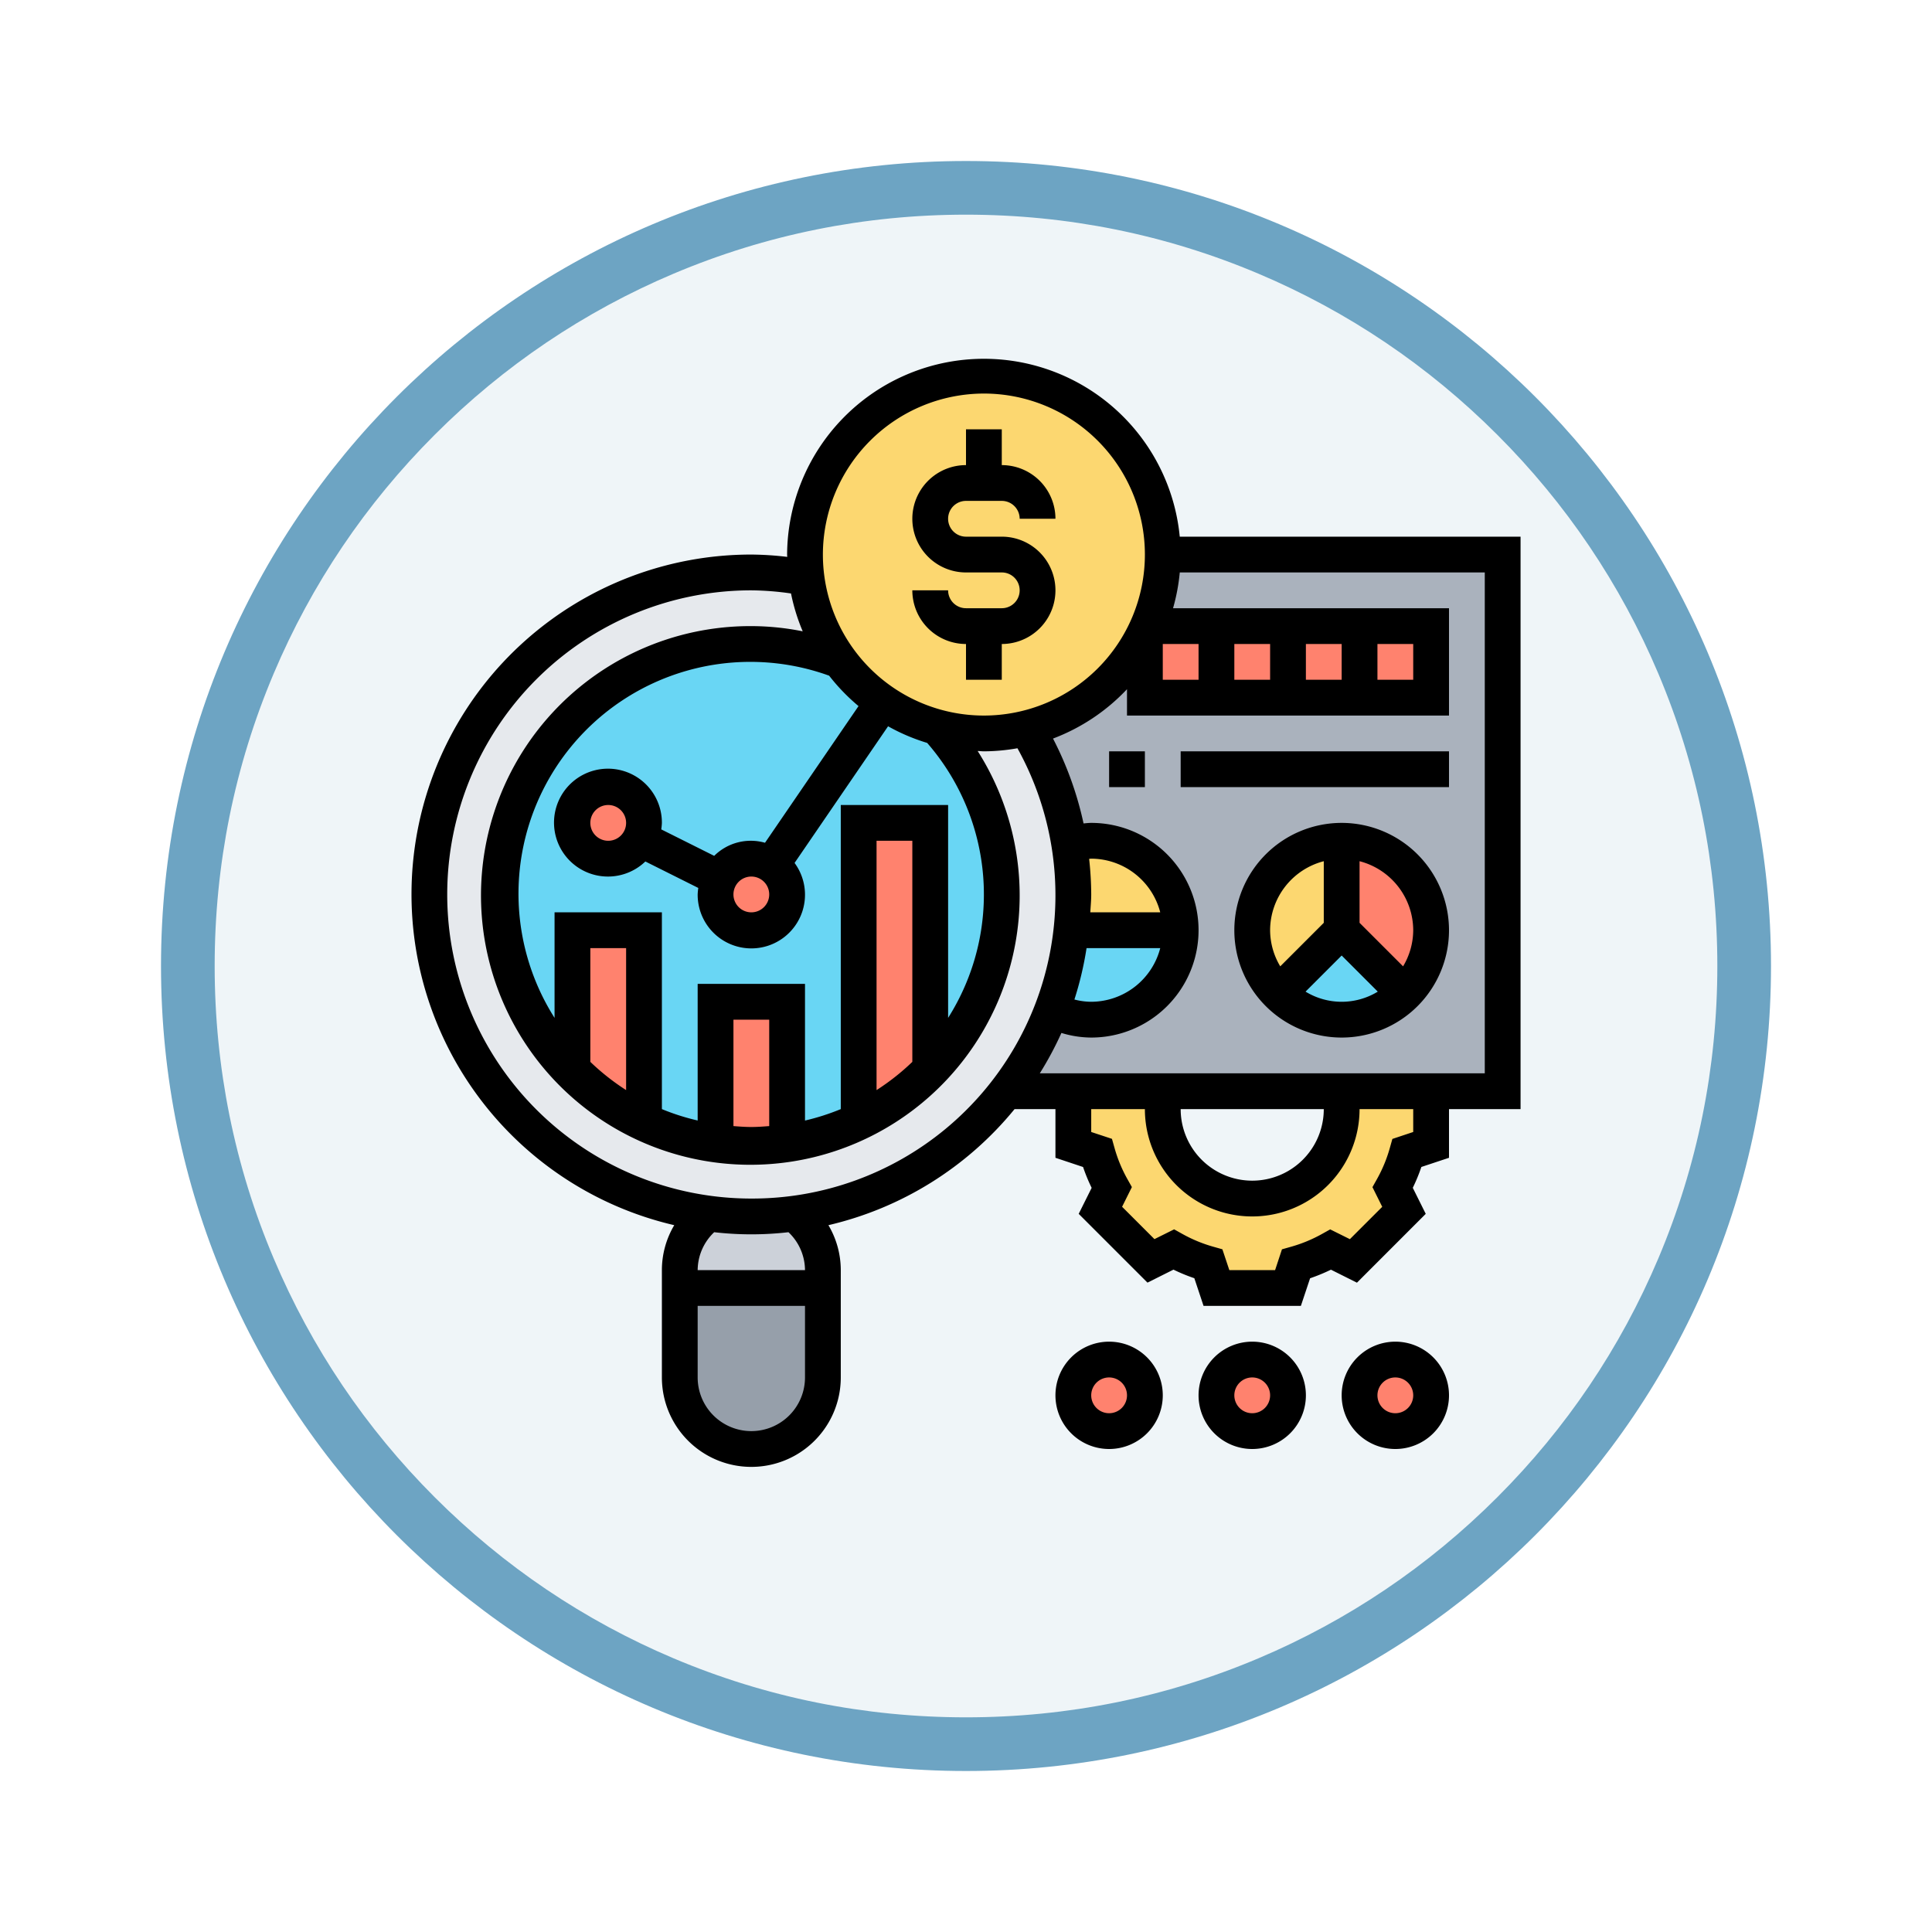 <svg xmlns="http://www.w3.org/2000/svg" xmlns:xlink="http://www.w3.org/1999/xlink" width="108" height="108" viewBox="0 0 108 108">
  <defs>
    <filter id="Trazado_904820" x="0" y="0" width="108" height="108" filterUnits="userSpaceOnUse">
      <feOffset dy="3" input="SourceAlpha"/>
      <feGaussianBlur stdDeviation="3" result="blur"/>
      <feFlood flood-opacity="0.161"/>
      <feComposite operator="in" in2="blur"/>
      <feComposite in="SourceGraphic"/>
    </filter>
  </defs>
  <g id="Grupo_1161231" data-name="Grupo 1161231" transform="translate(-621 -2124)">
    <g id="Icono" transform="translate(630 2130)">
      <g transform="matrix(1, 0, 0, 1, -9, -6)" filter="url(#Trazado_904820)">
        <g id="Trazado_904820-2" data-name="Trazado 904820" transform="translate(9 6)" fill="#eff5f8">
          <path d="M 45 88.5 C 39.127 88.5 33.43 87.35 28.068 85.082 C 22.889 82.891 18.236 79.755 14.241 75.759 C 10.245 71.764 7.109 67.111 4.918 61.932 C 2.65 56.57 1.5 50.873 1.5 45 C 1.5 39.127 2.65 33.43 4.918 28.068 C 7.109 22.889 10.245 18.236 14.241 14.241 C 18.236 10.245 22.889 7.109 28.068 4.918 C 33.43 2.65 39.127 1.5 45 1.5 C 50.873 1.5 56.57 2.65 61.932 4.918 C 67.111 7.109 71.764 10.245 75.759 14.241 C 79.755 18.236 82.891 22.889 85.082 28.068 C 87.35 33.43 88.5 39.127 88.5 45 C 88.5 50.873 87.35 56.57 85.082 61.932 C 82.891 67.111 79.755 71.764 75.759 75.759 C 71.764 79.755 67.111 82.891 61.932 85.082 C 56.57 87.35 50.873 88.5 45 88.5 Z" stroke="none"/>
          <path d="M 45 3 C 39.329 3 33.829 4.11 28.653 6.299 C 23.652 8.415 19.16 11.443 15.302 15.302 C 11.443 19.16 8.415 23.652 6.299 28.653 C 4.11 33.829 3 39.329 3 45 C 3 50.671 4.11 56.171 6.299 61.347 C 8.415 66.348 11.443 70.84 15.302 74.698 C 19.16 78.557 23.652 81.585 28.653 83.701 C 33.829 85.89 39.329 87 45 87 C 50.671 87 56.171 85.89 61.347 83.701 C 66.348 81.585 70.84 78.557 74.698 74.698 C 78.557 70.84 81.585 66.348 83.701 61.347 C 85.89 56.171 87 50.671 87 45 C 87 39.329 85.89 33.829 83.701 28.653 C 81.585 23.652 78.557 19.16 74.698 15.302 C 70.84 11.443 66.348 8.415 61.347 6.299 C 56.171 4.11 50.671 3 45 3 M 45 0 C 69.853 0 90 20.147 90 45 C 90 69.853 69.853 90 45 90 C 20.147 90 0 69.853 0 45 C 0 20.147 20.147 0 45 0 Z" stroke="none" fill="#6da4c3"/>
        </g>
      </g>
    </g>
    <g id="analysis_4079379" transform="translate(644 2144)">
      <g id="Grupo_1161229" data-name="Grupo 1161229">
        <g id="Grupo_1161208" data-name="Grupo 1161208">
          <circle id="Elipse_11752" data-name="Elipse 11752" cx="2" cy="2" r="2" transform="translate(53 56)" fill="#ff826e"/>
        </g>
        <g id="Grupo_1161209" data-name="Grupo 1161209">
          <circle id="Elipse_11753" data-name="Elipse 11753" cx="2" cy="2" r="2" transform="translate(45 56)" fill="#ff826e"/>
        </g>
        <g id="Grupo_1161210" data-name="Grupo 1161210">
          <circle id="Elipse_11754" data-name="Elipse 11754" cx="2" cy="2" r="2" transform="translate(37 56)" fill="#ff826e"/>
        </g>
        <g id="Grupo_1161211" data-name="Grupo 1161211">
          <path id="Trazado_995239" data-name="Trazado 995239" d="M57,41v3l-1.35.45a8.908,8.908,0,0,1-.8,1.94l.64,1.27-2.83,2.83-1.27-.64a8.908,8.908,0,0,1-1.94.8L49,52H45l-.45-1.35a8.908,8.908,0,0,1-1.94-.8l-1.27.64-2.83-2.83.64-1.27a8.908,8.908,0,0,1-.8-1.94L37,44V41h5.1a4.712,4.712,0,0,0-.1,1,5,5,0,0,0,10,0,4.712,4.712,0,0,0-.1-1Z" fill="#fcd770"/>
        </g>
        <g id="Grupo_1161212" data-name="Grupo 1161212">
          <path id="Trazado_995240" data-name="Trazado 995240" d="M42,11a9.881,9.881,0,0,1-.84,4l-.16.35a9.981,9.981,0,0,1-6.61,5.36,17.706,17.706,0,0,1,2.38,6.46A4.935,4.935,0,0,1,38,27a5,5,0,1,1,0,10,4.931,4.931,0,0,1-2.2-.54A17.949,17.949,0,0,1,33.24,41H61V11Z" fill="#aab2bd"/>
        </g>
        <g id="Grupo_1161213" data-name="Grupo 1161213">
          <path id="Trazado_995241" data-name="Trazado 995241" d="M57,15v4H41V15.35c.01,0,.01,0,0-.01a2.11,2.11,0,0,0,.16-.34Z" fill="#ff826e"/>
        </g>
        <g id="Grupo_1161214" data-name="Grupo 1161214">
          <path id="Trazado_995242" data-name="Trazado 995242" d="M36.89,32H43a5,5,0,0,1-5,5,4.931,4.931,0,0,1-2.2-.54A17.435,17.435,0,0,0,36.89,32Z" fill="#69d6f4"/>
        </g>
        <g id="Grupo_1161215" data-name="Grupo 1161215">
          <path id="Trazado_995243" data-name="Trazado 995243" d="M43,32H36.89A18.851,18.851,0,0,0,37,30a17.621,17.621,0,0,0-.23-2.83A4.935,4.935,0,0,1,38,27,5,5,0,0,1,43,32Z" fill="#fcd770"/>
        </g>
        <g id="Grupo_1161216" data-name="Grupo 1161216">
          <path id="Trazado_995244" data-name="Trazado 995244" d="M55.53,35.53l.01.01a5.022,5.022,0,0,1-7.08,0L52,32Z" fill="#69d6f4"/>
        </g>
        <g id="Grupo_1161217" data-name="Grupo 1161217">
          <path id="Trazado_995245" data-name="Trazado 995245" d="M52,27v5l-3.54,3.54A5.006,5.006,0,0,1,52,27Z" fill="#fcd770"/>
        </g>
        <g id="Grupo_1161218" data-name="Grupo 1161218">
          <path id="Trazado_995246" data-name="Trazado 995246" d="M52,27a5.006,5.006,0,0,1,3.54,8.54l-.01-.01L52,32Z" fill="#ff826e"/>
        </g>
        <g id="Grupo_1161219" data-name="Grupo 1161219">
          <circle id="Elipse_11755" data-name="Elipse 11755" cx="18" cy="18" r="18" transform="translate(1 12)" fill="#e6e9ed"/>
        </g>
        <g id="Grupo_1161220" data-name="Grupo 1161220">
          <circle id="Elipse_11756" data-name="Elipse 11756" cx="14" cy="14" r="14" transform="translate(5 16)" fill="#69d6f4"/>
        </g>
        <g id="Grupo_1161221" data-name="Grupo 1161221">
          <path id="Trazado_995247" data-name="Trazado 995247" d="M23,52v5a4,4,0,0,1-8,0V52Z" fill="#969faa"/>
        </g>
        <g id="Grupo_1161222" data-name="Grupo 1161222">
          <path id="Trazado_995248" data-name="Trazado 995248" d="M23,51v1H15V51a3.992,3.992,0,0,1,1.58-3.17,17.31,17.31,0,0,0,4.84,0A3.992,3.992,0,0,1,23,51Z" fill="#ccd1d9"/>
        </g>
        <g id="Grupo_1161223" data-name="Grupo 1161223">
          <path id="Trazado_995249" data-name="Trazado 995249" d="M34.39,20.71A9.962,9.962,0,0,1,32,21a9.786,9.786,0,0,1-2.61-.35,9.688,9.688,0,0,1-3.04-1.4,10.04,10.04,0,0,1-4.26-6.97A9.075,9.075,0,0,1,22,11a10,10,0,0,1,20,0,9.881,9.881,0,0,1-.84,4,2.11,2.11,0,0,1-.16.34c.01.01.01.01,0,.01a9.981,9.981,0,0,1-6.61,5.36Z" fill="#fcd770"/>
        </g>
        <g id="Grupo_1161224" data-name="Grupo 1161224">
          <path id="Trazado_995250" data-name="Trazado 995250" d="M29,26V39.79a13.971,13.971,0,0,1-3.93,2.83L25,42V26Z" fill="#ff826e"/>
        </g>
        <g id="Grupo_1161225" data-name="Grupo 1161225">
          <path id="Trazado_995251" data-name="Trazado 995251" d="M21,43.84v.02a14.356,14.356,0,0,1-4,0V36h4Z" fill="#ff826e"/>
        </g>
        <g id="Grupo_1161226" data-name="Grupo 1161226">
          <path id="Trazado_995252" data-name="Trazado 995252" d="M13,32V42.63l-.01.02A14.067,14.067,0,0,1,9,39.79V32Z" fill="#ff826e"/>
        </g>
        <g id="Grupo_1161227" data-name="Grupo 1161227">
          <path id="Trazado_995253" data-name="Trazado 995253" d="M20.13,28.35A2,2,0,1,1,17,30a1.914,1.914,0,0,1,.21-.89,2,2,0,0,1,2.92-.76Z" fill="#ff826e"/>
        </g>
        <g id="Grupo_1161228" data-name="Grupo 1161228">
          <path id="Trazado_995254" data-name="Trazado 995254" d="M11,24a2.006,2.006,0,0,1,2,2,1.914,1.914,0,0,1-.21.89A2,2,0,1,1,11,24Z" fill="#ff826e"/>
        </g>
      </g>
      <g id="Grupo_1161230" data-name="Grupo 1161230">
        <path id="Trazado_995255" data-name="Trazado 995255" d="M33,14H31a1,1,0,0,1-1-1H28a3,3,0,0,0,3,3v2h2V16a3,3,0,0,0,0-6H31a1,1,0,0,1,0-2h2a1,1,0,0,1,1,1h2a3,3,0,0,0-3-3V4H31V6a3,3,0,0,0,0,6h2a1,1,0,0,1,0,2Z"/>
        <path id="Trazado_995256" data-name="Trazado 995256" d="M62,10H42.949A11,11,0,0,0,21,11c0,.044.006.086.007.13A18.152,18.152,0,0,0,19,11a18.991,18.991,0,0,0-4.309,37.488A4.929,4.929,0,0,0,14,51v6a5,5,0,0,0,10,0V51a4.929,4.929,0,0,0-.691-2.512A19.015,19.015,0,0,0,33.715,42H36v2.721l1.544.515a9.943,9.943,0,0,0,.48,1.166L37.3,47.855,41.145,51.7l1.453-.727a9.773,9.773,0,0,0,1.166.48L44.279,53H49.72l.515-1.544a10.266,10.266,0,0,0,1.166-.48l1.453.727L56.7,47.855,55.975,46.4a9.773,9.773,0,0,0,.48-1.166L58,44.721V42h4Zm-6,6v2H54V16Zm-4,2H50V16h2Zm-4,0H46V16h2Zm-4,0H42V16h2ZM32,2a9,9,0,1,1-9,9A9.011,9.011,0,0,1,32,2ZM28,39.359a13.052,13.052,0,0,1-2,1.578V27h2ZM24,25V42a12.985,12.985,0,0,1-2,.64V35H16v7.637A12.771,12.771,0,0,1,14,42V31H8v5.9A12.959,12.959,0,0,1,23.349,17.771a11.1,11.1,0,0,0,1.643,1.7l-5.227,7.64a2.9,2.9,0,0,0-2.841.732l-2.96-1.48A3.077,3.077,0,0,0,14,26a3.015,3.015,0,1,0-.924,2.157l2.96,1.48A3.077,3.077,0,0,0,16,30a3,3,0,1,0,5.417-1.761l5.227-7.64a10.871,10.871,0,0,0,2.185.93A12.9,12.9,0,0,1,30,36.9V25ZM20,42.949c-.331.026-.662.051-1,.051s-.669-.025-1-.051V37h2Zm-8-2.012a13.052,13.052,0,0,1-2-1.578V33h2ZM20,30a1,1,0,1,1-1-1A1,1,0,0,1,20,30Zm-8-4a1,1,0,1,1-1-1A1,1,0,0,1,12,26Zm7,34a3,3,0,0,1-3-3V53h6v4A3,3,0,0,1,19,60Zm3-9H16a2.943,2.943,0,0,1,.924-2.119,18.168,18.168,0,0,0,4.152,0A2.943,2.943,0,0,1,22,51Zm-3-4a17,17,0,0,1,0-34,16.418,16.418,0,0,1,2.218.175,10.96,10.96,0,0,0,.654,2.116A14.751,14.751,0,0,0,19,15a15.056,15.056,0,1,0,12.652,6.982c.116,0,.23.018.348.018a11.044,11.044,0,0,0,1.876-.172A16.955,16.955,0,0,1,19,47ZM37.883,28.009c.038,0,.08-.009.117-.009a4,4,0,0,1,3.858,3H37.949c.018-.333.051-.662.051-1A18.613,18.613,0,0,0,37.883,28.009ZM37.739,33h4.119A4,4,0,0,1,38,36a3.739,3.739,0,0,1-.94-.127A18.775,18.775,0,0,0,37.739,33ZM56,43.279l-1.165.388-.144.51A7.925,7.925,0,0,1,53.98,45.9l-.259.462.547,1.1L52.459,49.27l-1.1-.547-.462.258a8.021,8.021,0,0,1-1.726.713l-.509.144L48.279,51H45.72l-.388-1.164-.509-.144a8.021,8.021,0,0,1-1.726-.713l-.462-.258-1.1.547-1.809-1.809.547-1.1-.259-.462a7.884,7.884,0,0,1-.711-1.725l-.144-.51L38,43.279V42h3a6,6,0,0,0,12,0h3ZM51,42a4,4,0,1,1-8,0Zm9-2H35.125a18.938,18.938,0,0,0,1.209-2.258A5.755,5.755,0,0,0,38,38a6,6,0,0,0,0-12c-.141,0-.286.018-.429.03a19.044,19.044,0,0,0-1.707-4.744A11.024,11.024,0,0,0,40,18.527V20H58V14H42.574a11.006,11.006,0,0,0,.376-2H60Z"/>
        <path id="Trazado_995257" data-name="Trazado 995257" d="M52,26a6,6,0,1,0,6,6A6.006,6.006,0,0,0,52,26Zm4,6a3.957,3.957,0,0,1-.567,2.019L53,31.586V28.142A4,4,0,0,1,56,32Zm-5-3.858v3.444l-2.433,2.433A3.947,3.947,0,0,1,48,32,4,4,0,0,1,51,28.142Zm-1.019,7.291L52,33.414l2.019,2.019a3.878,3.878,0,0,1-4.038,0Z"/>
        <path id="Trazado_995258" data-name="Trazado 995258" d="M39,22h2v2H39Z"/>
        <path id="Trazado_995259" data-name="Trazado 995259" d="M43,22H58v2H43Z"/>
        <path id="Trazado_995260" data-name="Trazado 995260" d="M39,55a3,3,0,1,0,3,3A3,3,0,0,0,39,55Zm0,4a1,1,0,1,1,1-1A1,1,0,0,1,39,59Z"/>
        <path id="Trazado_995261" data-name="Trazado 995261" d="M47,55a3,3,0,1,0,3,3A3,3,0,0,0,47,55Zm0,4a1,1,0,1,1,1-1A1,1,0,0,1,47,59Z"/>
        <path id="Trazado_995262" data-name="Trazado 995262" d="M55,55a3,3,0,1,0,3,3A3,3,0,0,0,55,55Zm0,4a1,1,0,1,1,1-1A1,1,0,0,1,55,59Z"/>
      </g>
    </g>
  </g>
</svg>
